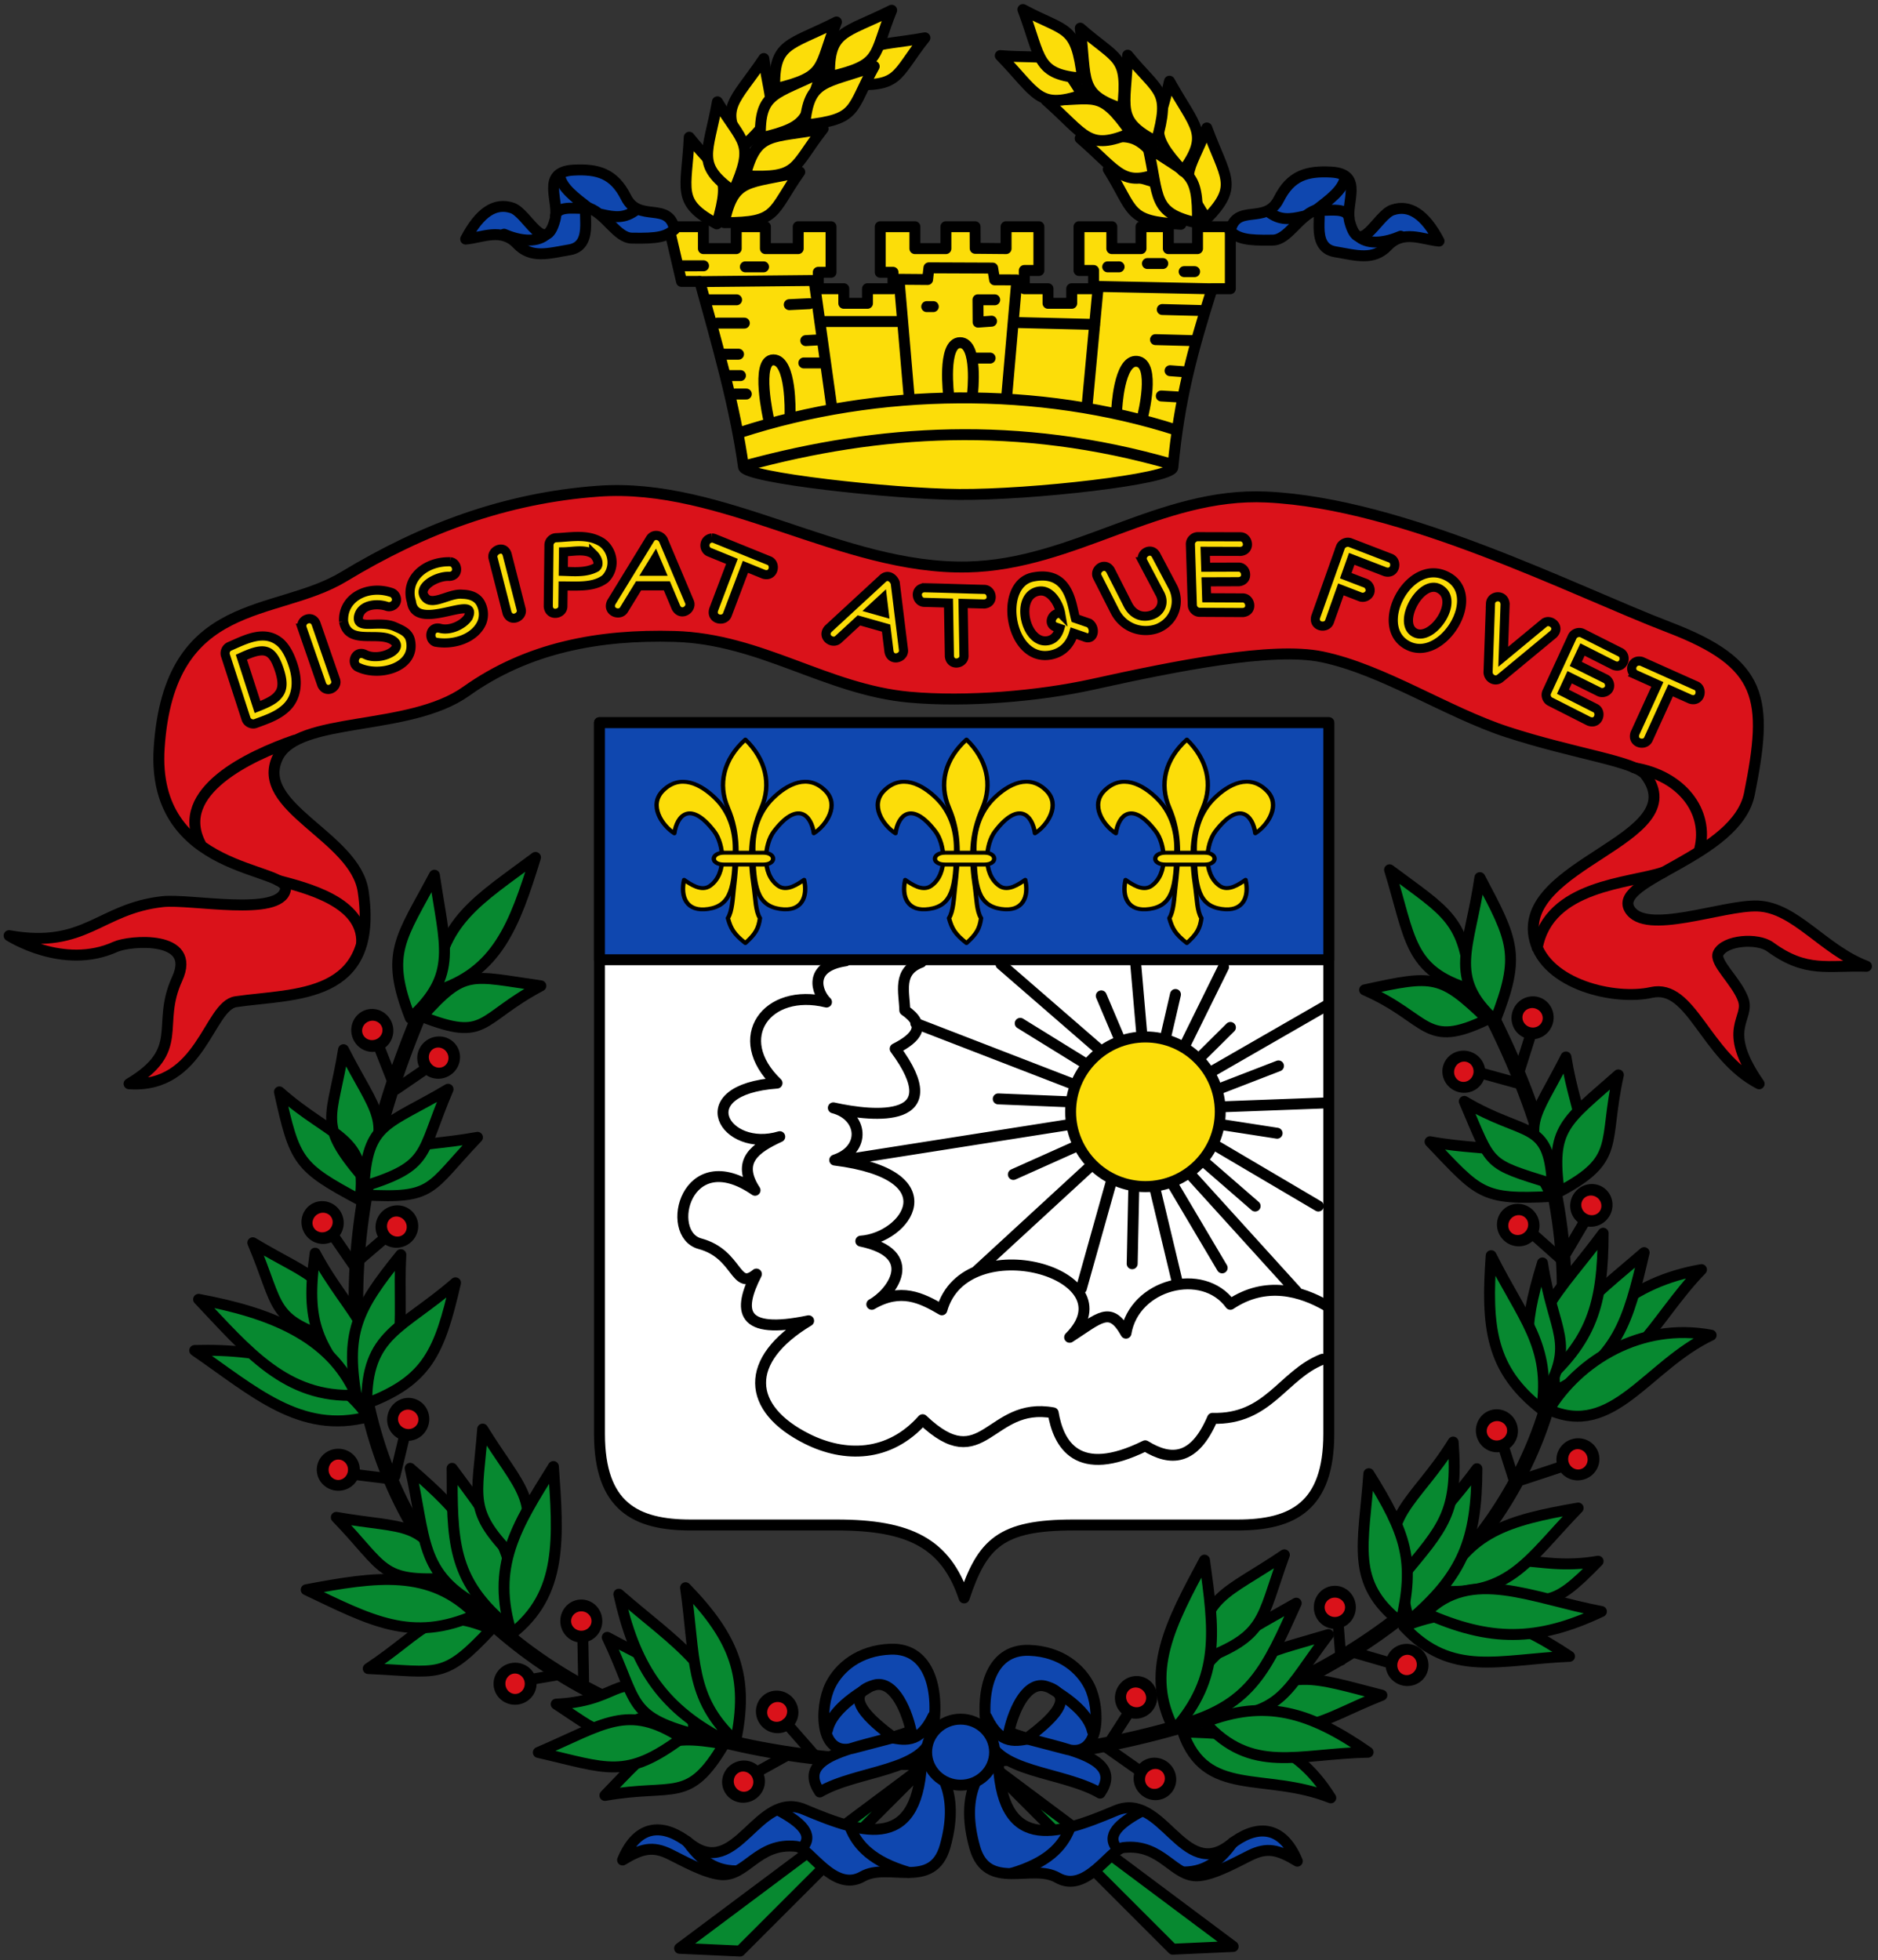 <svg xmlns="http://www.w3.org/2000/svg" height="1075" width="1030" xmlns:xlink="http://www.w3.org/1999/xlink"><rect width="100%" height="100%" fill="#333333" stroke="none"/><g transform="translate(338.786 414.338)"><path stroke-linejoin="round" d="M-10-18h400v390c0 40-20 50-50 50h-90c-40 0-50 10-60 40-10-30-30-40-70-40H40c-30 0-50-10-50-50z" stroke="#000" stroke-linecap="round" stroke-width="6" fill="#FFF"/><path stroke-linejoin="round" stroke="#000" stroke-linecap="round" stroke-width="6" fill="#0f47af" d="M-10-18h400v130H-10z"/><path stroke-linejoin="round" d="M334.54 226.13c0 18.934-15.517 34.283-34.659 34.283s-34.659-15.349-34.659-34.283 15.517-34.283 34.659-34.283 34.659 15.349 34.659 34.283z" transform="matrix(1.184 0 0 1.197 -65.626 -75.29)" stroke="#000" stroke-linecap="round" stroke-width="5.04" fill="#fcdd09"/><g id="a" stroke-linejoin="round" stroke="#000" stroke-linecap="round" stroke-dasharray="none" stroke-miterlimit="4" stroke-width="3" fill="#fcdd09"><path d="M-395.45-27.816c14 15 18 34 11 52-8.204 21.096-8.306 37.644-5 62 .872 6.423 1 17 4 22-1 8-3 12-10 19-8-7-10-11-12-19 3-5 3.336-15.736 4-22 2.494-23.54 3.766-42.031-4-62-7-18-3-37 12-52z" transform="matrix(.8 0 0 .72 386.376 11.29)"/><path d="M-340.51 11.27c9.504 10.714.928 25.928-8 32.303-1.77-13.699-10.929-25.341-27.354-1.475-6.458 9.384-8.933 32.231 2.94 41.525 5.919 4.634 13.463-1.385 17.742-4.621 2.69 12.872-1.564 24.685-16.56 22.182-15.713-2.62-18.173-16.63-18.297-45.88-.06-14.363 3.997-27.96 13.096-38.04 10.031-11.117 24.444-19.511 36.434-5.994zM-452.13 11.297c-9.504 10.714-.928 25.928 8 32.303 1.77-13.699 10.929-25.341 27.354-1.475 6.458 9.384 8.933 32.231-2.94 41.525-5.919 4.634-13.463-1.385-17.742-4.621-2.69 12.872 1.564 24.685 16.56 22.182 15.709-2.63 18.17-16.63 18.293-45.882.06-14.364-3.996-27.961-13.091-38.041-10.03-11.117-24.444-19.511-36.434-5.994z" transform="matrix(.8 0 0 .72 386.376 11.29)"/><path d="M-410.09 58.361h27c8.73 0 8.996 9 0 9h-27c-9.634 0-9.038-9 0-9z" transform="matrix(.8 0 0 .72 386.376 11.29)"/></g><use xlink:href="#a" transform="translate(121.275)" height="497" width="427"/><use xlink:href="#a" transform="translate(242.129)" height="497" width="427"/><path stroke-linejoin="round" d="M-333.79 98.79c42.033 7.452 49.479-14.807 84.179-18.647 15.412-1.706 64.585 8.59 67.396-6.66 2.343-12.71-73.914-8.096-69.261-77.786 5.595-83.802 63.792-71.134 101.23-93.769 43.652-26.393 88.712-43.17 139.59-46.884 68.709-5.015 133.58 43.022 202.46 41.557 58.565-1.245 105.58-41.129 164.1-38.36 75.631 3.58 168.48 51.472 220.57 71.392 52.041 19.903 54.669 39.16 44.221 91.371-6.904 34.498-74.997 46.961-65.798 63.134 8.502 14.95 51.174-2.336 70.327-1.598 20.639.795 35.964 24.041 59.671 33.032-21.37-.66-32.955 3.842-52.767-10.602-6.98-5.089-24.765-3.83-28.482 3.41-2.543 4.955 9.946 15.324 13.601 25.309 4.034 11.022-12.54 15.665 8.776 46.35-29.836-15.419-36.943-55.058-59.138-50.081-19.741 4.426-57.67-4.05-63.933-28.77-10.68-42.1 87.71-54.988 60.72-90.576-5.63-7.425-38.83-11.463-75.73-23.484-32.94-10.728-68.26-34.316-101.69-41.249-27.3-5.663-79.88 4.967-126.26 15.185-28.89 6.363-68.66 9.818-100.17 6.926-45.38-4.166-81.223-31.964-128.66-33.3-41.42-1.165-80.533 6.059-114.28 30.103C-114.57-12.8-175.54-21.824-186.478 1.022c-13.204 27.58 42.479 43.263 46.884 73.523 8.67 59.557-37.316 55.752-69.794 60.47-15.052 2.187-18.846 47.743-58.606 45.02 31.468-18.778 14.565-31.852 26.373-57.54 11.15-24.257-26.147-21.08-33.831-17.582-28.671 13.05-58.34-6.127-58.34-6.127z" stroke="#000" stroke-linecap="round" stroke-width="6" fill="#da121a"/><path stroke-linejoin="round" d="M28-290h19v12h18v-12h16v12h18v-12h18v25h-7v9h14v8h13v-8h14v-9h-7v-25h19v12h17v-12h16l.063 11.848 16.94.15v-12h18v24h-8v10h13v8h13v-8h12v-10h-8v-24h18v12h16v-12h15v12h16v-12h18v34h-10c-10.727 33.914-18.011 60.492-21.517 97.99-.606 6.472-77.89 15.14-117.21 14.85-36.987-.273-117.45-9.183-118.28-15.116-4.61-33.22-14.404-67.07-23.99-101.72h-10z" stroke="#000" stroke-linecap="round" stroke-width="6" fill="#fcdd09"/><use xlink:href="#b" transform="rotate(16.313 106.59 -337.451)" height="497" width="427"/><path id="b" stroke-linejoin="round" d="M150.24-408.72c-26.031 13.025-34.62 10.915-34.044 36.487 29.056-6.73 23.778-11.199 34.044-36.487z" stroke="#000" stroke-linecap="round" stroke-miterlimit="4" stroke-dasharray="none" stroke-width="6" fill="#fcdd09"/><path stroke-linejoin="round" d="M-186.21 68.521c15.033 4.04 46.672 11.615 45.789 34.283m-88.36-54.246c-15.01-28.957 27.21-48.456 51.44-56.886m681.68 113.77c6.312-34.718 51.08-35.231 69.147-41.44m-16.03-57.263c26.05 4.258 41.04 23.916 35.99 44.454m-396.8 231.69 62.09-57.13m-4.448 66.544 16.485-58.77m11.393 45.208.882-41.615m-66.057-7.36 33.952-15.199m-124.37 6.91 120.82-19.011m.046-12.55-38.739-1.59m41-8.114-86.208-33.327m100.57 14.316-53.854-46.715m45.345 53.891-34.796-21.493m54.607 8.867-10.153-23.936m22.254 21.363-3.417-39.446m26.813 45.649 21.409-43.39m-31.958 39.227 5.586-24.157m13.692 34.393 16.447-16.31m-9.886 23.974 62.629-36.03m-57.263 55.582 55.756-2.086m-57.31-7.8 32.446-12.543m-35.367 43.122 57.217 33.731m-53.45-44.72 30.846 4.787m10.548 86.648-58.367-64.356m17.68 51.548-27.254-46.007m2.39 52.788-12.056-50.482m55.003 9.795-28.632-24.864m-195.92-109.62c-21.092 3.14-15.799 17.587-10.548 22.604-32.626-7.995-52.98 19.567-27.125 44.454-49.408 3.593-28.566 38.457 1.507 29.385-13.295 6.139-24.024 13.348-13.562 29.385-37.817-26.157-50.019 23.976-30.22 29.312 21.141 5.697 19.104 26.412 30.974 16.649-10.194 20.053-9.078 33.509 28.632 25.618-35.929 21.599-34.045 48.189-.753 64.798 20.436 10.195 44.844 10.193 63.29-10.548 33.395 31.814 36.484-10.211 71.58-3.768 2.901 17.094 13.136 36.511 50.482 18.083 14.009 8.6 26.91 8.329 36.92-15.069 30.72.857 38.353-23.743 60.277-32.399M166.49 113.37c-13.248 4.911-9.27 16.352-9.042 26.371 11.888 8.17 6.854 14.93-5.274 21.097 30.386 41.021-11.044 37.484-33.906 32.4 16.23 4.269 18.177 22.854.753 28.631 64.39 8.148 38.95 42.728 14.316 44.454 33.428 6.991 16.724 28.857 6.028 34.66 15.823-9.245 27.125-3.61 38.427 3.013 12.914-45.827 105.1-19.862 70.072 15.07 16.5-10.59 22.286-17.707 30.892-2.261 4.497-26.991 42.218-36.551 57.263-15.823 19.556-13.04 38.83-7.241 52.742.753" stroke="#000" stroke-linecap="round" stroke-width="6" fill="none"/><path stroke-linejoin="round" d="M-83.382-283.214c7.74-14.81 16.255-20.23 25.573-17.05 8.437 2.88 17.883 27.004 23.442 6.394 2.672-9.91-8.197-26.184 10.123-27.172 13.314-.718 22.205 1.816 28.77 14.918 7.145 14.262 23.496 1.866 26.639 17.582-4.513 3.96-8.893 5.12-23.44 4.8-8.204-.18-14.002-13.016-23.441-16.516-5.554-2.06 4.183 20.392-10.656 22.91-11.737 1.99-21.051 4.954-28.77-3.198-8.591-9.071-19.002-3.493-28.237-2.663z" stroke="#000" stroke-linecap="round" stroke-width="6" fill="#0f47af"/><g stroke-linejoin="round" stroke="#000" stroke-linecap="round" stroke-width="6"><path d="M450.467-282.13c-7.74-14.81-16.255-20.23-25.573-17.05-8.437 2.88-17.883 27.003-23.442 6.394-2.673-9.91 8.197-26.184-10.123-27.172-13.314-.718-22.205 1.815-28.77 14.918-7.146 14.262-23.496 1.866-26.64 17.582 4.513 3.96 8.894 5.12 23.44 4.8 8.204-.18 14.003-13.016 23.442-16.516 5.554-2.06-4.183 20.392 10.656 22.909 11.737 1.99 21.05 4.955 28.77-3.197 8.59-9.072 19.002-3.494 28.237-2.664z" fill="#0f47af"/><path d="M376.142-295.72c-7.285 1.631-12.86 2.57-19.446-2.664m44.487 3.463c-1.485-6.338-12.587-3.315-18.114-4.263 7.429-5.768 14.776-10.963 15.983-18.114m30.368 32.5c-8.244 3.556-17.23 4.76-22.643.532m-415.83-12.538c7.284 1.632 12.86 2.57 19.446-2.664m-44.487 3.463c1.484-6.337 12.587-3.314 18.114-4.262-7.43-5.768-14.776-10.963-15.983-18.114m-30.368 32.5c8.244 3.556 17.23 4.76 22.643.532m109.69 17.344h10m79.754 70.532-5.458-63.692 15.66.127.728-6.415 34.964.14 1.065 6.44 12.202.048-5.474 62.82m77.09-71.803h8.403m-41.352 76.35 5.949-63.798 63.722 1.334m-58.524-12.082H275m-164.18 30h45.163m62.091.533 43.565 1.065M70.86-159.152c72.145-19.466 148.34-24.973 233.23-.532M66.94-177.085c76.051-24.806 164.46-25.518 239.63-1.351M82.81-184.32s-7.437-32.67 2.563-32.67 9.151 29.253 9.151 29.253m216.14-77.632h5.738m-271.66 5.484 62.957-.628 9.663 69.174m89.41-58.58-9.202-.011.083 12.266 7.397-.533m-35.573-7.991h3.607m8.506 49.244s-3.8-29.474 6.2-29.474 6.8 28.123 6.8 28.123m79.106 8.718s1.11-27.596 11.06-26.59c10.533 1.067 3.225 29.943 3.225 29.943m-252.5-82.341H47.08m251.59 23.975 20.656.533m-24.385 15.983 20.123.532m-16.926 30.368 8.935.533m-4.14-14.385 7.336.533m-114.42-7.459h8.402m-149.59-19.18h14.795m-11.35 17.05h8.153M64.25-198.24h6.27m-9.467-10.123h6.271m-16.926-41.557h14.795m28.893 2.664 11.066-.533m-3.074 32.5h9.597m-8.531-12.255 6.932-.376" fill="none"/></g><use xlink:href="#b" transform="rotate(-29.546 165.378 -262.541)" height="497" width="427"/><use xlink:href="#b" transform="translate(-37.95 33.594)" height="497" width="427"/><use xlink:href="#b" transform="rotate(15.863 -101.86 -511.17)" height="497" width="427"/><use xlink:href="#b" transform="rotate(-60.645 154.266 -279.006)" height="497" width="427"/><use xlink:href="#b" transform="rotate(13.11 -260.822 -583.657)" height="497" width="427"/><use xlink:href="#b" transform="scale(-1 1) rotate(9.876 -564.43 -2791.6)" height="497" width="427"/><use xlink:href="#b" transform="scale(-1 1) rotate(-43.148 -4.798 222.106)" height="497" width="427"/><use xlink:href="#b" transform="rotate(-112.545 225.4 -408.09)" height="497" width="427"/><use xlink:href="#b" transform="rotate(-75.96 268.453 -461.326)" height="497" width="427"/><use xlink:href="#b" transform="scale(-1 1) rotate(-34.474 -13.483 340.548)" height="497" width="427"/><use xlink:href="#b" transform="rotate(-61.337 235.752 -505.55)" height="497" width="427"/><use xlink:href="#b" transform="rotate(-111.96 209.24 -412.614)" height="497" width="427"/><use xlink:href="#b" transform="rotate(-70.688 208.89 -476.745)" height="497" width="427"/><use xlink:href="#b" transform="rotate(-107.52 189.148 -418.117)" height="497" width="427"/><use xlink:href="#b" transform="rotate(-83.941 186.02 -448.93)" height="497" width="427"/><use xlink:href="#b" transform="rotate(-53.119 152.7 -288.04)" height="497" width="427"/><path d="M-97.95 117.87c-126.77 267.64 24.279 445.57 284.81 434C447.39 540.29 616.99 360.43 456.6 102.8" stroke="#000" stroke-width="8" fill="none"/><path stroke-linejoin="round" d="M171.07 551.68 33.944 654.16l33.152 1.5zM200.41 550.67l137.13 102.47-33.152 1.507z" stroke="#000" stroke-linecap="round" stroke-width="6" fill="#078930"/><path stroke-linejoin="round" d="M-11.302 500.39c0 4.37-3.88 7.911-8.665 7.911s-8.665-3.542-8.665-7.911c0-4.37 3.88-7.911 8.665-7.911s8.665 3.542 8.665 7.911z" transform="matrix(.988 0 0 1.082 -.235 -66.743)" stroke="#000" stroke-linecap="round" stroke-width="6" fill="#da121a"/><path stroke-linejoin="round" d="M-11.302 500.39c0 4.37-3.88 7.911-8.665 7.911s-8.665-3.542-8.665-7.911c0-4.37 3.88-7.911 8.665-7.911s8.665 3.542 8.665 7.911z" transform="matrix(.949 .277 -.304 1.038 56.167 -149.81)" stroke="#000" stroke-linecap="round" stroke-width="6" fill="#da121a"/><path stroke-linejoin="round" d="M-11.302 500.39c0 4.37-3.88 7.911-8.665 7.911s-8.665-3.542-8.665-7.911c0-4.37 3.88-7.911 8.665-7.911s8.665 3.542 8.665 7.911z" transform="matrix(-.044 .987 1.081 .048 -695.045 387.397)" stroke="#000" stroke-linecap="round" stroke-width="6" fill="#da121a"/><path stroke-linejoin="round" d="M-11.302 500.39c0 4.37-3.88 7.911-8.665 7.911s-8.665-3.542-8.665-7.911c0-4.37 3.88-7.911 8.665-7.911s8.665 3.542 8.665 7.911z" transform="matrix(-.08 -.985 1.078 -.087 -597.314 532.924)" stroke="#000" stroke-linecap="round" stroke-width="6" fill="#da121a"/><path stroke-linejoin="round" d="M-11.302 500.39c0 4.37-3.88 7.911-8.665 7.911s-8.665-3.542-8.665-7.911c0-4.37 3.88-7.911 8.665-7.911s8.665 3.542 8.665 7.911z" transform="matrix(.732 -.664 .727 .801 -261.708 110.443)" stroke="#000" stroke-linecap="round" stroke-width="6" fill="#da121a"/><path stroke-linejoin="round" d="M-11.302 500.39c0 4.37-3.88 7.911-8.665 7.911s-8.665-3.542-8.665-7.911c0-4.37 3.88-7.911 8.665-7.911s8.665 3.542 8.665 7.911z" transform="matrix(-.414 -.897 .982 -.454 -430.636 772.016)" stroke="#000" stroke-linecap="round" stroke-width="6" fill="#da121a"/><path stroke-linejoin="round" d="M-11.302 500.39c0 4.37-3.88 7.911-8.665 7.911s-8.665-3.542-8.665-7.911c0-4.37 3.88-7.911 8.665-7.911s8.665 3.542 8.665 7.911z" transform="matrix(.788 .596 -.652 .863 626.317 96.61)" stroke="#000" stroke-linecap="round" stroke-width="6" fill="#da121a"/><path stroke-linejoin="round" d="M-11.302 500.39c0 4.37-3.88 7.911-8.665 7.911s-8.665-3.542-8.665-7.911c0-4.37 3.88-7.911 8.665-7.911s8.665 3.542 8.665 7.911z" transform="matrix(.988 0 0 1.082 413.039 -74.28)" stroke="#000" stroke-linecap="round" stroke-width="6" fill="#da121a"/><path stroke-linejoin="round" d="M-11.302 500.39c0 4.37-3.88 7.911-8.665 7.911s-8.665-3.542-8.665-7.911c0-4.37 3.88-7.911 8.665-7.911s8.665 3.542 8.665 7.911z" transform="matrix(-.338 .929 -1.017 -.37 935.067 702.456)" stroke="#000" stroke-linecap="round" stroke-width="6" fill="#da121a"/><path stroke-linejoin="round" d="M-11.302 500.39c0 4.37-3.88 7.911-8.665 7.911s-8.665-3.542-8.665-7.911c0-4.37 3.88-7.911 8.665-7.911s8.665 3.542 8.665 7.911z" transform="matrix(.239 .959 -1.05 .262 1056.81 274.032)" stroke="#000" stroke-linecap="round" stroke-width="6" fill="#da121a"/><path stroke-linejoin="round" d="M-11.302 500.39c0 4.37-3.88 7.911-8.665 7.911s-8.665-3.542-8.665-7.911c0-4.37 3.88-7.911 8.665-7.911s8.665 3.542 8.665 7.911z" transform="matrix(.966 -.208 .228 1.058 387.401 -163.226)" stroke="#000" stroke-linecap="round" stroke-width="6" fill="#da121a"/><path stroke-linejoin="round" d="M-11.302 500.39c0 4.37-3.88 7.911-8.665 7.911s-8.665-3.542-8.665-7.911c0-4.37 3.88-7.911 8.665-7.911s8.665 3.542 8.665 7.911z" transform="matrix(-.641 .752 -.824 -.702 694.163 927.543)" stroke="#000" stroke-linecap="round" stroke-width="6" fill="#da121a"/><path stroke-linejoin="round" d="M-11.302 500.39c0 4.37-3.88 7.911-8.665 7.911s-8.665-3.542-8.665-7.911c0-4.37 3.88-7.911 8.665-7.911s8.665 3.542 8.665 7.911z" transform="matrix(.815 .558 -.611 .893 856.014 -188.985)" stroke="#000" stroke-linecap="round" stroke-width="6" fill="#da121a"/><path stroke-linejoin="round" d="M-11.302 500.39c0 4.37-3.88 7.911-8.665 7.911s-8.665-3.542-8.665-7.911c0-4.37 3.88-7.911 8.665-7.911s8.665 3.542 8.665 7.911z" transform="matrix(.697 -.7 .767 .763 124.015 -138.247)" stroke="#000" stroke-linecap="round" stroke-width="6" fill="#da121a"/><path stroke-linejoin="round" d="M-11.302 500.39c0 4.37-3.88 7.911-8.665 7.911s-8.665-3.542-8.665-7.911c0-4.37 3.88-7.911 8.665-7.911s8.665 3.542 8.665 7.911z" transform="matrix(.928 .34 -.372 1.016 706.438 -357.765)" stroke="#000" stroke-linecap="round" stroke-width="6" fill="#da121a"/><path stroke-linejoin="round" d="M-11.302 500.39c0 4.37-3.88 7.911-8.665 7.911s-8.665-3.542-8.665-7.911c0-4.37 3.88-7.911 8.665-7.911s8.665 3.542 8.665 7.911z" transform="matrix(.318 -.936 1.024 .348 -41.99 -19.397)" stroke="#000" stroke-linecap="round" stroke-width="6" fill="#da121a"/><path stroke-linejoin="round" d="M-11.302 500.39c0 4.37-3.88 7.911-8.665 7.911s-8.665-3.542-8.665-7.911c0-4.37 3.88-7.911 8.665-7.911s8.665 3.542 8.665 7.911z" transform="matrix(.866 -.475 .52 .949 -404.768 -228.228)" stroke="#000" stroke-linecap="round" stroke-width="6" fill="#da121a"/><path stroke-linejoin="round" d="M-11.302 500.39c0 4.37-3.88 7.911-8.665 7.911s-8.665-3.542-8.665-7.911c0-4.37 3.88-7.911 8.665-7.911s8.665 3.542 8.665 7.911z" transform="matrix(.571 .807 -.883 .625 332.13 -38.3)" stroke="#000" stroke-linecap="round" stroke-width="6" fill="#da121a"/><path stroke-linejoin="round" d="M-11.302 500.39c0 4.37-3.88 7.911-8.665 7.911s-8.665-3.542-8.665-7.911c0-4.37 3.88-7.911 8.665-7.911s8.665 3.542 8.665 7.911z" transform="matrix(.954 -.258 .282 1.044 -256.657 -376.792)" stroke="#000" stroke-linecap="round" stroke-width="6" fill="#da121a"/><path stroke-linejoin="round" d="M-11.302 500.39c0 4.37-3.88 7.911-8.665 7.911s-8.665-3.542-8.665-7.911c0-4.37 3.88-7.911 8.665-7.911s8.665 3.542 8.665 7.911z" transform="matrix(.496 .855 -.936 .543 380.059 -88.97)" stroke="#000" stroke-linecap="round" stroke-width="6" fill="#da121a"/><path stroke-linejoin="round" d="M-136.82 500.75c32.683-21.706 34.623-35.325 67.446-21.684-26.353 28.201-28.416 23.379-67.446 21.684zM-154.34 417.82c38.656 6.71 47.618.84 62.073 33.314-38.526 2.36-34.897-5.248-62.073-33.314z" stroke="#000" stroke-linecap="round" stroke-width="6" fill="#078930"/><path stroke-linejoin="round" d="M-113.84 390.92c29.664 25.679 43.032 40.721 38.676 75.998-34.227-17.84-29.86-37.939-38.676-75.998z" stroke="#000" stroke-linecap="round" stroke-width="6" fill="#078930"/><path stroke-linejoin="round" d="M-90.834 390.94c23.195 31.644 41.115 51.963 29.007 85.382-29.391-25.02-28.895-46.315-29.007-85.382z" stroke="#000" stroke-linecap="round" stroke-width="6" fill="#078930"/><path stroke-linejoin="round" d="M-74.063 369.4c20.647 33.362 33.117 39.364 18.43 71.733-27.343-27.243-21.375-32.777-18.43-71.733z" stroke="#000" stroke-linecap="round" stroke-width="6" fill="#078930"/><path stroke-linejoin="round" d="M-35.27 389.94c2.78 39.136 5.173 69.873-22.873 91.71-11.551-36.829 2.162-58.584 22.873-91.71zM-170.84 457.52c38.552-7.288 68.05-11.629 92.985 13.703-35.245 15.734-57.686 3.036-92.985-13.703zM537.71 441.87c-38.656 6.71-51.347-13.544-65.803 18.929 38.526 2.36 38.626 9.137 65.803-18.929z" stroke="#000" stroke-linecap="round" stroke-width="6" fill="#078930"/><g stroke-linejoin="round" stroke="#000" stroke-linecap="round" stroke-width="6" fill="#078930"><path d="M522.031 494.036c-32.683-21.706-58.065-29.997-90.888-16.356 26.353 28.2 51.858 18.05 90.888 16.356zM526.761 412.706c-38.656 6.709-60.937 13.095-75.393 45.567 38.526 2.36 48.216-17.502 75.393-45.567z"/><path d="M471.247 391.146c-23.195 31.644-49.107 49.832-36.999 83.25 29.391-25.02 36.886-44.183 37-83.25z"/><path d="M458.206 376.536c-20.647 33.362-42.707 41.495-28.02 73.864 22.547-27.24 30.964-34.9 28.02-73.86z"/><path d="M411.953 393.876c-2.779 39.136-10.5 59.75 17.545 81.587 7.822-33.632 3.166-48.462-17.545-81.587zM539.531 469.446c-38.552-7.288-71.52-24.454-96.456.878 35.245 15.734 61.157 15.86 96.456-.878z"/></g><g stroke-linejoin="round" stroke="#000" stroke-linecap="round" stroke-width="6" fill="#078930"><path d="M-7.016 570.32c27.227-28.249 30.405-34.438 65.4-28.203-19.645 33.224-26.924 21.434-65.4 28.204zM-33.735 520.248C5.458 518.454.887 496.474 22.01 525.06c-37.108 10.62-23.151 16.725-55.745-4.813z"/><path d="M-5.722 483.617c34.508 18.67 44.48 17.78 47.84 53.167-37.27-10.031-31.016-17.907-47.84-53.167z"/><path d="M.622 459.95c29.479 25.89 61.158 44.122 56.549 79.368C23.072 521.233 9.165 498.072.622 459.95z"/><path d="M37.213 456.398c27.362 28.118 34.806 49.37 27.452 84.145-25.797-23.712-21.918-45.473-27.452-84.145zM-43.536 546.748c36.07-15.438 48.914-27.24 78.729-7.888-31.018 22.971-40.648 16.613-78.729 7.888z"/></g><g stroke-linejoin="round" stroke="#000" stroke-linecap="round" stroke-width="6" fill="#078930"><path d="M391.089 571.64c-20.964-33.164-45.601-35.163-81.134-36.122 12.532 36.507 44.816 21.723 81.134 36.122zM419.117 515.36c-38.024-9.67-50.732-16.023-77.193 7.711 34.2 17.893 40.921 6.803 77.193-7.711z"/><path d="M389.784 482.104c-37.567 11.32-52.558 11.748-62.995 45.727 38.53-2.3 39.398-14.59 62.995-45.727z"/><path d="M372.134 464.88c-34.099 19.407-58.756 30.632-61.358 66.082 37.048-10.83 45.295-30.47 61.358-66.082z"/><path d="M365.626 438.368c-32.475 22.016-46.309 22.4-46.127 57.945 36.087-13.695 32.9-21.185 46.127-57.945z"/><path d="M321.827 441.268c-18.525 34.585-33.268 61.662-16.59 93.052 25.59-28.897 21.96-54.356 16.59-93.052zM411.56 546.61c-32.21-22.403-56.49-29.352-89.598-16.418 25.741 28.76 50.541 17.275 89.599 16.417z"/></g><path stroke-linejoin="round" d="M-232 326.29c39.219-1.086 74.588 7.375 95.194 36.338-37.294 9.95-62.994-14.216-95.194-36.338zM-200.13 267.22c33.617 20.23 44.093 17.998 45.832 53.5-36.773-11.727-30.64-17.508-45.832-53.5z" stroke="#000" stroke-linecap="round" stroke-width="6" fill="#078930"/><path stroke-linejoin="round" d="M-165.94 272.93c18.375 34.666 43.223 48.672 26.409 79.989-25.463-29.007-31.947-41.317-26.409-79.989z" stroke="#000" stroke-linecap="round" stroke-width="6" fill="#078930"/><path stroke-linejoin="round" d="M-118.95 273.74c-2.028 39.182 6.642 62.654-23.864 80.898-6.96-37.965-.742-50.553 23.864-80.898z" stroke="#000" stroke-linecap="round" stroke-width="6" fill="#078930"/><path stroke-linejoin="round" d="M-88.965 289.18c-8.803 38.234-15.467 53.533-48.679 66.2-.26-38.597 19.176-40.591 48.679-66.2zM-229.86 298.26c38.579 7.141 72.333 19.913 86.425 52.545-38.55 1.929-59.564-24.178-86.425-52.545z" stroke="#000" stroke-linecap="round" stroke-width="6" fill="#078930"/><g stroke-linejoin="round" stroke="#000" stroke-linecap="round" stroke-width="6" fill="#078930"><path d="M594.397 281.947c-38.656 6.71-63.068 29.078-77.524 61.551 38.526 2.36 50.347-33.485 77.524-61.551z"/><path d="M562.947 272.627c-29.664 25.679-53.154 40.721-48.8 75.998 34.23-17.84 39.99-37.94 48.8-76z"/><path d="M540.474 261.987c-23.195 31.644-47.51 50.897-35.401 84.317 29.39-25.02 35.288-45.25 35.4-84.317z"/><path d="M507.188 278.287c-12.414 40.53-8.109 46.79.75 73.331 17.752-30.44 5.391-33.843-.75-73.331z"/><path d="M479.05 274.317c-2.78 39.136-.379 62.414 27.668 84.251 5.404-35.073-10.618-50.08-27.668-84.251zM599.697 317.917c-38.552-7.288-72.587 13.907-88.997 40.836 35.245 15.734 53.698-24.097 88.997-40.836z"/></g><path stroke-linejoin="round" d="M-45.093 55.896C-56.649 93.39-66.282 119.15-100.33 129.37c2.548-38.516 23.952-50.076 55.237-73.474zM423.33 62.677c11.56 37.493 10.24 55.313 44.28 65.533-2.54-38.513-12.99-42.135-44.28-65.533z" stroke="#000" stroke-linecap="round" stroke-width="6" fill="#078930"/><path stroke-linejoin="round" d="M-100.52 65.643c5.602 38.832 13.206 54.575-13.188 78.383-14.184-35.897-5.073-43.847 13.188-78.383zM-42.156 126.32c-38.849-5.487-41.475-9.603-65.205 16.861 35.939 14.078 30.722 1.502 65.205-16.861zM-150.38 161.34c17.726 35.002 27.787 38.678 10.393 69.677-24.919-29.476-16.651-31.114-10.393-69.677zM-185.54 184.48c29.41 25.969 48.901 24.105 44.199 59.338-34.051-18.176-35.757-21.194-44.199-59.338zM-76.914 209.41c-38.61 6.972-47.611-.966-61.845 31.604 38.541 2.098 34.86-3.354 61.845-31.604z" stroke="#000" stroke-linecap="round" stroke-width="6" fill="#078930"/><path stroke-linejoin="round" d="M-93.044 183.03c-33.726 20.047-44.191 17.758-46.123 53.25 36.837-11.527 30.734-17.342 46.123-53.25zM472.86 66.975c-5.602 38.832-18.001 54.575 8.393 78.383 14.184-35.897 9.868-43.847-8.393-78.383zM409.64 128.55c38.32-8.423 41.691-8.464 67.363 16.121-34.766 16.768-31.585-.43-67.363-16.121zM520.06 165.33c-17.726 35.002-25.123 36.014-7.73 67.013 24.92-29.476 13.988-28.45 7.73-67.013z" stroke="#000" stroke-linecap="round" stroke-width="6" fill="#078930"/><path stroke-linejoin="round" d="M548.82 175.16c-29.41 25.969-37.18 28.9-32.478 64.133 34.051-18.176 24.035-25.989 32.478-64.133zM445.53 211.81c38.61 6.972 52.406-2.565 66.64 30.006-38.541 2.098-39.655-1.756-66.64-30.006z" stroke="#000" stroke-linecap="round" stroke-width="6" fill="#078930"/><path stroke-linejoin="round" d="M464.32 189.69c33.726 20.047 46.322 9.766 48.254 45.259-36.837-11.527-32.866-9.35-48.254-45.259z" stroke="#000" stroke-linecap="round" stroke-width="6" fill="#078930"/><path stroke-linejoin="round" d="M110.82 568.43c20.779-12.076 57.881-11.091 61.802-31.967 4.302-22.901-1.11-47.117-22.909-46.352-17.561.617-28.364 10.333-33.032 19.713-6.16 12.376-5.987 39.408 12.254 34.631l22.377-5.86c-12.476-9.288-29.081-23.324-10.656-28.77 9.798-2.897 17.199 11.424 20.246 25.04-20.307 8.73-65.519 11.01-50.081 33.565z" stroke="#000" stroke-width="6" fill="#0f47af"/><path stroke-linejoin="round" d="M2.664 605.73c8.659-20.882 23.34-19.689 36.762-9.057 25.963 20.568 37.052-29.59 62.868-18.647 33.875 14.359 63.388 22.902 64.547-29.81 11.762 7.239 20.324 23.145 12.706 50.055-6.833 24.134-31.324 8.499-45.286 16.516-15.755 9.047-28.891-15.684-36.23-16.516-21.44-2.431-27.44 16.769-41.556 15.45-8.613-.804-20.698-7.632-27.848-11.146-9.384-4.612-15.388-3.255-25.963 3.155z" stroke="#000" stroke-linecap="round" stroke-width="6" fill="#0f47af"/><path stroke-linejoin="round" d="M264.58 569.06c-20.779-12.076-57.881-11.091-61.802-31.967-4.302-22.901 1.11-47.117 22.909-46.352 17.561.617 28.364 10.333 33.032 19.713 6.16 12.376 5.987 39.408-12.254 34.631l-22.377-5.86c12.476-9.288 29.081-23.324 10.656-28.77-9.798-2.897-17.199 11.424-20.246 25.04 20.307 8.73 65.519 11.01 50.081 33.565z" stroke="#000" stroke-width="6" fill="#0f47af"/><path stroke-linejoin="round" d="M372.74 606.36c-8.659-20.882-23.341-19.689-36.762-9.057-25.963 20.568-37.052-29.59-62.868-18.647-33.875 14.359-63.388 22.902-64.547-29.81-11.762 7.239-20.324 23.145-12.706 50.055 6.832 24.134 31.324 8.499 45.286 16.516 15.755 9.047 28.891-15.684 36.229-16.516 21.441-2.431 27.441 16.769 41.557 15.45 8.613-.804 20.698-7.632 27.848-11.146 9.383-4.612 15.388-3.255 25.963 3.155z" stroke="#000" stroke-linecap="round" stroke-width="6" fill="#0f47af"/><path stroke-linejoin="round" d="M337.39 596.14c-6.34 8.51-13.473 16.067-26.815 16.174m-36.586-12.787c-6.315-7.167.825-13.802 13.144-20.436m-71.19 33.977c19.714-5.774 27.932-14.644 31.855-24.349m-20.161-49.928c-8.872 1.763-17.732 4.466-25.217-11.379m57.937 7.623c-1.928-8.895-11.767-17.036-22.526-23.294m-199.82 83.78c6.34 8.51 13.473 16.067 26.815 16.174m36.586-12.787c6.315-7.167-.825-13.802-13.144-20.436m71.19 33.977c-19.714-5.774-27.932-14.644-31.855-24.349m20.161-49.928c8.872 1.763 17.732 4.466 25.217-11.379m-57.937 7.623c1.928-8.895 11.767-17.036 22.526-23.294m-243.1-339.11-16.049 10.992m-9.437-23.556 7.35 18.679m-3.959 86.388-15.386 13.181m-13.318-14.901 11.646 16.891m618.4-105.48 19.138 5.292m7.705-25.795-5.817 18.44m7.17 90.319 14.885 13.226m13.418-19.974-9.875 16.754m-234.37 284.1-17.696-12.44m217.25-165.93 6.242 19.577m26.476-7.941-22.547 7.448m-73.16 100.05-17.908-5.211m-9.435-15.315 1.507 19.304m-116.54 28.962-10.776 16.742m-191.93 15.058 16.59-9.197m-1.368-16.817 14.794 16.862m-154.58-41.126 16.463-2.79m-112.5-109.38 16 1.958m10.353-23.797-5.43 22.65m103.09 88.497.442 23.669" stroke="#000" stroke-linecap="round" stroke-width="6" fill="none"/><path stroke-linejoin="round" d="M206.713 546.593c0 10.004-8.348 18.114-18.647 18.114-10.299 0-18.647-8.11-18.647-18.114s8.349-18.114 18.647-18.114c10.3 0 18.647 8.11 18.647 18.114z" stroke="#000" stroke-linecap="round" stroke-width="6" fill="#0f47af"/><use xlink:href="#b" transform="rotate(-.329 1257.618 4864.606)" height="497" width="427"/><use xlink:href="#b" transform="rotate(6.806 -113.47 -473.706)" height="497" width="427"/></g><path style="baseline-shift:baseline;block-progression:tb;color:#000;direction:ltr;text-indent:0;text-align:start;enable-background:accumulate;text-transform:none" d="m356.65 295.43-21.375 34.906c-2.39 5.128 4.5 7.742 6.844 4.188l8.125-13.25h15.5l5.062 12.03c2.777 4.92 8.9.843 7.375-3.124l-14.438-34.188c-1.706-2.843-5.397-3.206-7.094-.563zm-51.688-.531c-2.042.064-3.86 1.926-3.875 3.969l-.375 33.719c.534 5.662 7.839 4.36 8 .093l.125-11.312c8.037.003 17.112.804 23.188-4 5.816-5.945 4.296-15.214-1.688-19.75-7.775-5.055-16.556-3.108-25.375-2.719zm351.91-.563c-2.137 0-4.067 1.99-4 4.125l1.063 33.47c.064 2.041 1.925 3.86 3.968 3.874l23.75.125c5.684-.538 4.342-7.87.063-8l-19.906-.093-.281-8.75 17.906-.063c5.688-.597 4.255-7.928-.032-8l-18.125.063-.28-8.75 19.405.062c5.693-.552 4.317-7.895.031-8zm-266.41.719c-4.641.478-4.972 6.316-1.437 7.75l12.406 5.063-10 26.406c-1.71 5.66 5.956 6.97 7.468 2.843l9.938-26.25 10.094 4.094c5.45 1.51 6.89-5.713 3-7.437l-29.906-12.125a4.014 4.014 0 0 0-1.563-.344zm344.75 4.906-13.594 38.281c-1.498 5.636 6.064 6.78 7.531 2.688l6.281-17.688 10.625 4.094c1.956.752 4.42-.342 5.173-2.297.752-1.956-.342-4.42-2.298-5.172l-10.844-4.156 3.282-9.22 18.469 7.126c5.462 1.42 6.784-5.81 2.875-7.469l-22.312-8.594c-2.084-.691-4.534.705-5.188 2.406zm-464.84 5.969 7.75 30.344c2.018 5.271 8.672 2.146 7.75-2l-7.75-30.312c-1.79-5.482-8.649-1.972-7.75 1.969zm356.53 2.156 9.313 17.656c2.575 4.86.394 9.533-4 11.344-4.496 1.785-10.3 1.067-13.656-5.531l-9.625-18.938c-3.11-4.726-8.95-.235-7.157 3.625l9.625 18.938c5.09 10.001 15.894 12.474 23.781 9.344 9.542-4.135 12.157-14.612 8.125-22.531l-9.343-17.656c-2.743-4.735-9.322-.544-7.063 3.75zm-301.28-4c1.911 1.87 3.447 5.37 1.344 7.094-5.412 2.997-12.14 2.337-18.031 2.156l.125-10.688c5.289-.075 11.983-1.815 16.562 1.438zm33.781 2.219 2.969 6.969h-7.25zm-112.38 1.781c-13.896-.424-25.222 9.493-21.375 21.875 2.183 17.64 37.284-5.14 31.188 8.531-2.94 4.388-10.185 7.58-15.469 6.094-5.697-1.395-6.654 6.246-2.5 7.594 9.752 1.747 21.176-1.842 25.219-10.344 1.449-3.164 1.458-7.22-.406-10.844-2.068-4.02-6.406-5.02-10.094-5.097-6.744-.79-15.815 6.267-19.97 2.16-5.761-5.7 5.855-12.383 12.782-11.97 5.656-.198 4.857-7.525.625-8zm524.84 45.781c19.078 10.27 42.696-27.75 21.312-38.062-20.615-9.941-40.39 27.793-21.312 38.062zm-205.29-37.438c-19.76 3.888-12.87 47.255 9.823 42.75 6.722-1.334 10.704-6.064 12.438-11.906l5.906 2.031c5.12 2.406 6.59-4.868 2.625-7.562l-7.531-2.594c-2.212-8.312-3.5-26.607-23.26-22.719zm-82.271.719-30.094 27.75c-3.685 4.278 2.224 8.654 5.438 5.875l11.438-10.531 14.906 4.219 1.593 12.969c1.184 5.71 8.458 3.348 7.938-.969l-4.531-36.844c-1.205-3.066-4.234-4.632-6.688-2.469zm305.09 5.719c11.8 6.37-4.036 29.483-13.594 24.03-9.558-5.451 3.494-29.482 13.594-24.03zm-282.66-.531c-5.591.767-4.059 7.956.188 8l13.28.375.5 29.28c.746 5.594 7.94 4.09 8-.156l-.5-28.906 11.594.313c5.624-.483 4.458-7.741.22-8-11.082-.25-22.23-.695-33.282-.906zm-318.28 18.562c2.403 12.84 17.852 5.543 26.188 9.812 9.067 4.644-6.12 12.534-14.531 8.125-5.148-2.366-7.728 4.548-4.156 6.875 11.682 6.046 32.449.434 29.156-14.563-.97-4.416-5.021-5.844-8.375-7.378-8.748-4.004-21.201 2.136-20.116-5.54 1.309-6.741 9.97-7.502 15.366-5.77 2.015.828 4.61-.352 5.309-2.416.7-2.064-.643-4.578-2.747-5.146-12.889-4.237-26.825 2.766-26.094 16zm393.25-4.563c-4.325-.719-7.376 5.444-3.094 7.406l2.625.906c-.991 3.35-2.973 6.013-6.375 6.688-12.384 2.459-18.658-24.439-5.406-27.094 6.941-1.39 11.421 7.32 12.25 12.094zm235.78-5.406-1.344 37.906c.308 3.474 4.025 5.172 6.531 3.219l29.188-24.156c4.307-4.083-1.743-9.02-5.093-6.157l-22.312 18.47 1.03-29c-.522-5.635-7.772-4.732-8-.282zm-333.47-2.594.906 7.531-6.937-1.969zm-318.28 16.188 10.781 31.094c2.44 5.091 8.82 1.433 7.562-2.625l-10.78-31.094c-2.115-5.056-9.11-1.965-7.563 2.625zm696.63 4.563-14.031 30.406c-.862 1.855-.01 4.32 1.813 5.25l21.188 10.75c5.424 2.257 7.534-5.166 3.625-7.125l-17.75-9 3.687-7.97 16.031 7.97c1.883 1.036 4.553.202 5.51-1.722.959-1.925.015-4.557-1.948-5.435l-16.25-8.093 3.688-7.907 17.312 8.75c5.3 1.949 7.325-5.122 3.594-7.156L867.8 347.21c-2.048-.92-4.577.126-5.438 1.875zm-736.47 5.406c-1.832.77-2.87 3.05-2.25 4.937l11.312 34.844c.658 2.046 3.17 3.272 5.187 2.531 5.91-2.193 12.466-4.266 17.25-9.093 4.785-4.828 6.667-12.644 3.47-22.656-1.798-5.626-3.976-9.648-6.845-12.437-8.734-7.86-19.575-1.79-28.125 1.875zm27.344 13c2.655 8.313 1.312 11.693-1.531 14.562-2.186 2.205-6.12 3.972-10.47 5.687l-8.843-27.312c12.508-5.744 16.891-5.056 20.844 7.063zm743.84 2.5 11.906 5.344-12.281 26.875c-1.764 5.367 5.377 7.145 7.281 3.343l12.281-26.938 10.844 4.844c5.385 1.717 7.1-5.441 3.281-7.312l-30.03-13.438c-5.27-1.395-7.394 5.347-3.282 7.28z" stroke="#000" stroke-width="5" fill="#fcdd09"/></svg>